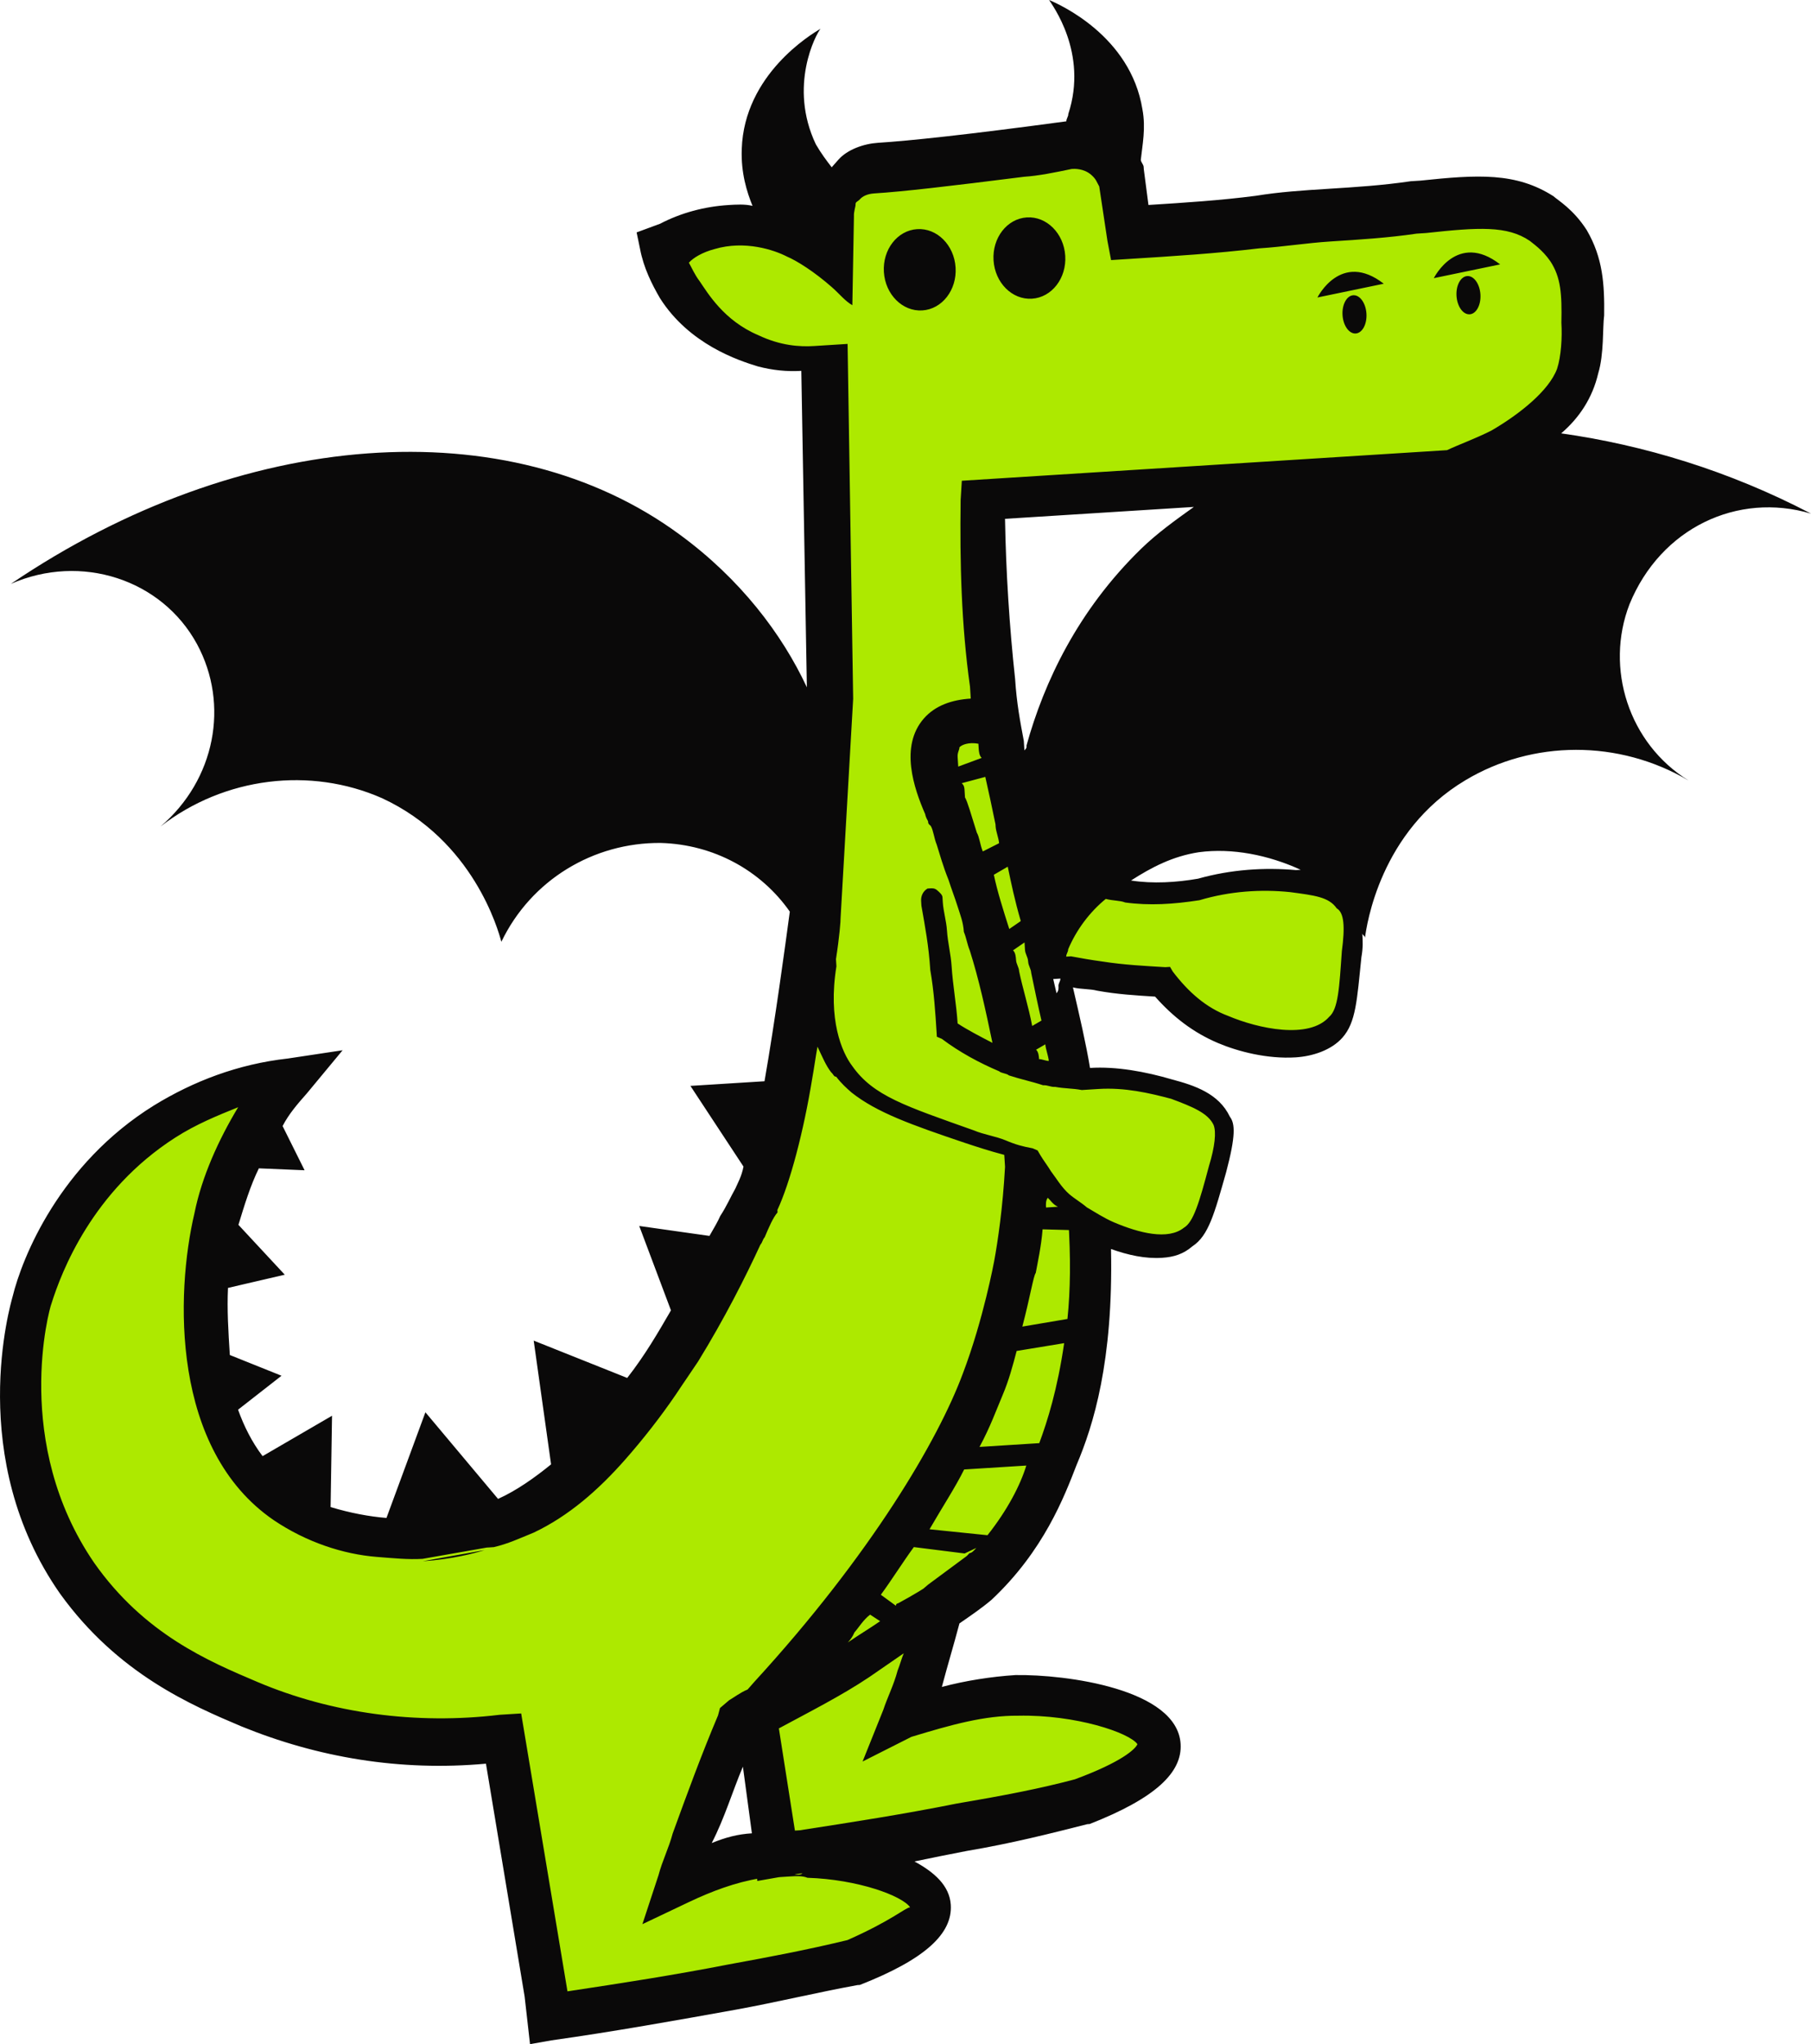 <svg version="1.1" id="图层_1" x="0px" y="0px" width="155.728px" height="175.734px" viewBox="0 0 155.728 175.734" enable-background="new 0 0 155.728 175.734" xml:space="preserve" xmlns="http://www.w3.org/2000/svg" xmlns:xlink="http://www.w3.org/1999/xlink" xmlns:xml="http://www.w3.org/XML/1998/namespace">
  <path fill="#ADE900" d="M23.03,92.619c0,0-19.472,2.086-21.59,25.777s28.588,30.697,41.757,32.275l2.933,19.246l1.086,3.586
	l26.389-4.887l5.48-5.117l-0.651-2.152l-5.323-0.566l-10.551-1.656l-3.958,0.635l4.884-10.496l1.945,4.264l1.97,4.646l9.69,0.293
	l16.489-4.393l4.302-3.367l0.979-2.898l-10.985-2.402l-10.524,2.855l1.537-8.352l6.084-3.736l6.771-11.949l2.057-17.84l4.17,0.684
	l4.165-0.414c0,0,1.103-2.971,1.528-3.385c0.425-0.414,1.899-6.697,1.899-6.697l-3.551-3.129l-7.628-0.293l-2.136-1.154
	l-0.334-7.332l3.902-0.502l5.168,2.188l4.578,3.064l8.69-0.225l2.099-2.518c0,0-0.204-5.275-0.03-5.609
	c0.172-0.332-0.039-3.672-0.039-3.672l-1.84-1.563l-8.49,0.342l-10.345,0.588l-2.452-0.039l-1.823,5.855l0.397,1.199l-0.77,3.145
	l-1.141-1.734l-0.838-5.105l-4.469-24.18l0.999-14.162l38.742-1.928c0,0,9.631-5.422,9.94-5.957
	c0.312-0.535,0.841-11.23,0.841-11.23l-1.455-5.752l-14.05-0.148l-21.677,2.568l-2.123-6.398l-21.591,1.188l-2.6,5.15L71.98,23.5
	c0,0,0.747-4.518-7.089-3.336c-7.835,1.182-7.835,1.182-7.835,1.182l6.01,8.049l6.467,1.654l1.938,0.738l-0.727,43.035
	l-4.782,25.063l-4.651,10.783l-7.723,11.148l-9.887,9.564l-9.26,1.1l-11.682-4.25l-4.698-10.086l-0.09-9.604l3.45-11.438
	L23.03,92.619z" class="color c1"/>
  <path fill="#0A0909" d="M67.767,161.129c-0.822,0.053-1.645,0.104-2.672,0.168l0.026,0.412l1.836-0.322
	c0.617-0.041,1.426-0.297,2.043-0.336C68.807,161.27,68.178,161.104,67.767,161.129z M63.147,146.77L63.147,146.77L63.147,146.77
	C63.34,146.551,63.134,146.563,63.147,146.77z M83.168,133.744l-3.353,2.482c-0.783,0.668-1.566,1.336-2.362,1.799
	c2.389-1.387,3.968-2.52,5.342-3.639c0.193-0.217,0.386-0.436,0.783-0.668c0.192-0.219,0.386-0.436,0.591-0.449l-0.013-0.207
	L83.168,133.744z M83.168,133.744l-3.353,2.482c-0.783,0.668-1.566,1.336-2.362,1.799c2.389-1.387,3.968-2.52,5.342-3.639
	c0.193-0.217,0.386-0.436,0.783-0.668c0.192-0.219,0.386-0.436,0.591-0.449l-0.013-0.207L83.168,133.744z M36.355,134.219
	c2.467-0.154,4.497-0.695,5.306-0.953l0,0L36.355,134.219z M36.355,134.219c2.467-0.154,4.497-0.695,5.306-0.953l0,0L36.355,134.219
	z M155.728,44.156c-7.042-3.684-14.404-5.902-21.483-6.9c1.567-1.336,2.696-3.059,3.184-5.152c0.513-1.684,0.37-3.945,0.512-4.984
	c0.036-2.686-0.106-4.945-1.494-7.334c-1.145-1.787-2.43-2.531-2.866-2.916c-3.226-2.066-6.515-1.859-11.435-1.342l-0.822,0.051
	c-2.453,0.361-4.714,0.504-7.18,0.658c-2.057,0.131-4.111,0.26-6.154,0.596c-3.069,0.398-6.152,0.594-9.235,0.789l-0.399-3.07
	l-0.014-0.207c-0.013-0.205-0.231-0.398-0.244-0.604c0.128-1.246,0.448-2.711,0.139-4.342C97.217,3.066,91.062,0.359,90.214,0
	c0.231,0.398,3.381,4.531,1.649,9.801c0.013,0.205-0.18,0.424-0.167,0.629c-8.593,1.16-13.513,1.676-16.185,1.846
	c-1.233,0.078-2.646,0.578-3.417,1.453c-0.192,0.219-0.385,0.438-0.577,0.654c-0.45-0.59-0.9-1.18-1.363-1.977
	c-2.379-5.01,0.021-9.494,0.406-9.932c-0.797,0.463-6.563,3.924-6.777,10.334c-0.076,2.068,0.438,3.688,0.927,4.893
	c-0.629-0.166-1.451-0.113-2.067-0.074c-2.056,0.129-4.085,0.668-5.883,1.609l-2.017,0.744l0.296,1.426
	c0.31,1.633,1.017,3.031,1.711,4.227c2.52,3.969,6.734,5.354,8.417,5.867c1.26,0.332,2.506,0.459,3.738,0.383l0.478,27.207
	c-2.148-4.611-5.747-9.336-10.939-13.135c-14.715-10.836-37.722-9.178-57.51,4.242c6.022-2.65,12.975-0.404,16.009,5.182
	c2.804,5.189,1.561,11.664-3.139,15.674c5.509-4.266,12.882-5.145,19.037-2.438c7.863,3.631,10,11.338,10.271,12.354
	c2.554-5.32,7.921-8.547,13.702-8.5c4.547,0.127,8.608,2.348,11.102,5.904c-0.422,3.121-1.267,9.365-2.176,14.582l-6.371,0.4
	l4.563,6.936c-0.153,0.836-0.525,1.477-0.705,1.902c-0.372,0.643-0.731,1.488-1.296,2.35c-0.181,0.426-0.552,1.068-0.925,1.709
	l-6.038-0.855l2.728,7.256l0,0c-1.117,1.926-2.233,3.855-3.762,5.809l-8.042-3.209l1.495,10.639
	c-1.374,1.117-2.954,2.248-4.56,2.969l-6.246-7.447l-3.349,9.084c-1.451-0.115-3.122-0.424-4.805-0.936l0.124-7.85l-5.972,3.473
	c-0.899-1.182-1.607-2.582-2.108-3.994l3.736-2.918l-4.445-1.783c-0.13-2.057-0.246-3.906-0.157-5.768l4.881-1.135l-3.984-4.287
	c0.513-1.684,1.025-3.367,1.757-4.857l3.932,0.164l-1.892-3.801c0.552-1.066,1.322-1.939,2.093-2.814l3.068-3.701l-4.701,0.709
	c-4.304,0.479-8.13,1.957-11.508,4.027c-8.142,5.051-11.35,13.096-12.17,16.449c-0.167,0.629-4.077,13.877,4.086,25.537
	c4.976,6.908,11.336,9.602,15.575,11.398c6.566,2.682,13.658,3.887,21.044,3.213l3.325,20.014l0.465,4.098l1.836-0.324
	c5.318-0.748,10.623-1.699,15.929-2.652c3.468-0.633,6.923-1.469,10.392-2.102l0.205-0.012c5.639-2.213,7.976-4.422,7.819-6.889
	c-0.104-1.646-1.414-2.801-3.123-3.727c1.426-0.295,2.852-0.59,4.482-0.9c3.88-0.656,7.13-1.48,10.38-2.305l0.204-0.014
	c5.639-2.211,7.976-4.424,7.82-6.891c-0.298-4.727-9.869-5.98-14.198-5.914c-2.055,0.131-4.304,0.479-6.332,1.02
	c0.5-1.889,1.013-3.57,1.513-5.461c0.989-0.68,1.978-1.363,2.761-2.031c4.48-4.203,6.251-8.854,7.316-11.604
	c1.437-3.393,3.155-8.865,2.957-18.551c1.478,0.525,2.942,0.848,4.381,0.756c1.028-0.064,1.838-0.322,2.62-0.992
	c1.388-0.912,1.888-2.801,2.9-6.373c0.833-3.148,0.769-4.176,0.318-4.766c-0.951-2.004-3.059-2.695-4.947-3.197
	c-2.313-0.68-4.817-1.139-7.079-0.996c-0.335-2.043-0.901-4.482-1.468-6.924c0.629,0.166,1.452,0.115,2.081,0.281
	c1.67,0.307,3.328,0.41,4.984,0.512c1.556,1.758,3.291,3.094,5.411,3.992c1.695,0.717,4.214,1.385,6.681,1.23
	c1.438-0.092,3.057-0.607,4.02-1.699c1.155-1.311,1.244-3.174,1.628-6.912c0.153-0.836,0.114-1.451,0.076-2.066
	c0.013,0.203,0.219,0.191,0.231,0.396c0.141-1.041,1.279-9.16,8.639-13.545c5.766-3.459,13.191-3.514,19.191,0.029
	c-5.153-3.184-7.212-9.656-5.083-15.156C142.805,45.383,149.419,42.283,155.728,44.156z M72.87,166.791
	c-3.456,0.836-6.719,1.455-10.187,2.086c-4.688,0.916-9.185,1.611-13.886,2.32l-3.981-23.891l-1.851,0.115
	c-7.168,0.865-14.452-0.121-20.813-2.816c-4.24-1.795-9.752-4.131-14.059-10.256c-7.045-10.285-3.853-21.836-3.673-22.26
	c0.859-2.738,3.515-9.715,10.654-14.291c1.785-1.145,3.596-1.879,5.407-2.611c-1.682,2.789-3.131,5.977-3.759,9.111
	c-1.628,6.912-2.02,20.348,6.822,26.395c2.801,1.887,5.962,2.926,8.865,3.156c1.451,0.113,2.697,0.242,3.931,0.166l0,0l5.511-0.969
	l0.206-0.012l0.205-0.014l0,0l0.205-0.014c1.221-0.281,2.223-0.758,3.43-1.248c3.006-1.426,5.548-3.65,7.858-6.271
	c1.541-1.748,3.069-3.701,4.391-5.643c0.564-0.861,1.322-1.941,1.887-2.801c2.247-3.648,4.082-7.273,5.353-10.035
	c0.191-0.221,0.179-0.426,0.371-0.645c0.359-0.848,0.719-1.695,1.104-2.131c0,0,0,0-0.013-0.207c1.09-2.338,2.257-6.746,3-11.332
	c0.153-0.836,0.294-1.877,0.448-2.711c0.476,1.002,0.72,1.607,1.17,2.197c0.218,0.191,0.231,0.396,0.437,0.385
	c0.45,0.59,0.887,0.977,1.323,1.361c2.173,1.719,5.128,2.771,9.767,4.336c1.054,0.348,2.106,0.693,3.365,1.025
	c0.026,0.412,0.039,0.617,0.065,1.029c-0.191,3.52-0.626,6.436-0.934,8.105c0,0-0.922,5.01-2.693,9.662
	c-2.116,5.705-7.892,15.561-17.932,26.51c-0.192,0.221-0.385,0.438-0.577,0.656c-0.604,0.244-1.195,0.695-1.593,0.926l-0.783,0.668
	l-0.167,0.631c-1.437,3.393-2.668,6.771-3.899,10.15c-0.334,1.258-0.886,2.326-1.219,3.586l-1.385,4.213l4.007-1.904
	c2.003-0.951,4.021-1.695,6.063-2.031c0.822-0.053,1.644-0.104,2.672-0.17c0.411-0.025,1.027-0.064,1.451,0.117
	c4.342,0.139,8.145,1.549,8.827,2.537C77.853,164,76.684,165.107,72.87,166.791z M75.682,139.375
	c-0.989,0.682-1.785,1.145-2.774,1.826c0.192-0.219,0.385-0.438,0.565-0.861c0.385-0.436,0.757-1.08,1.348-1.529L75.682,139.375
	L75.682,139.375z M63.882,151.881l0.774,5.73c-1.233,0.076-2.248,0.346-3.455,0.836C62.304,156.314,62.984,154.002,63.882,151.881z
	 M63.147,146.77L63.147,146.77C63.134,146.563,63.34,146.551,63.147,146.77L63.147,146.77z M87.543,147.5
	c4.945-0.104,9.584,1.461,10.265,2.449c-0.179,0.424-1.348,1.529-5.381,3.021c-3.044,0.811-6.307,1.43-10.186,2.088
	c-4.483,0.9-8.979,1.598-13.475,2.293c-0.205,0.012-0.205,0.012-0.411,0.025l0,0l-1.38-8.785c2.595-1.402,5.395-2.816,7.771-4.41
	c0.988-0.684,1.978-1.365,2.966-2.045c-0.18,0.424-0.347,1.053-0.525,1.479c-0.333,1.258-0.886,2.324-1.231,3.379l-1.783,4.445
	l4.199-2.121C81.813,148.273,84.651,147.477,87.543,147.5z M83.95,133.078c-0.191,0.217-0.385,0.436-0.591,0.449
	c-0.191,0.217-0.385,0.436-0.782,0.668c-1.169,1.105-2.749,2.236-5.342,3.639c0,0-0.206,0.012-0.192,0.217l0,0l-1.299-0.949
	c0.95-1.297,1.887-2.801,2.837-4.098l4.367,0.549L83.95,133.078L83.95,133.078z M84.914,131.984l-4.984-0.512
	c1.116-1.928,2.245-3.65,2.977-5.141l5.345-0.336C87.737,127.68,86.634,129.813,84.914,131.984z M89.367,124.068l-5.139,0.324
	c0.925-1.709,1.45-3.188,1.989-4.459s0.872-2.531,1.205-3.791l4.085-0.67C90.932,119.432,90.072,122.166,89.367,124.068z
	 M91.79,113.391l-3.88,0.658c0.666-2.518,0.961-4.395,1.154-4.611c0.153-0.836,0.474-2.301,0.589-3.752l2.273,0.063l-0.065-1.027
	l0,0C92.082,108.215,92.045,110.9,91.79,113.391z M89.947,103.811c-0.013-0.207-0.039-0.617,0.154-0.836
	c0.218,0.193,0.449,0.592,0.874,0.77L89.947,103.811z M115.385,81.777c-0.217,3.109-0.307,4.973-1.09,5.641
	c-1.733,1.967-6.127,1.006-8.671-0.074c-1.902-0.703-3.431-2.051-4.781-3.824l-0.231-0.396l-0.411,0.025
	c-1.657-0.104-3.52-0.191-5.396-0.486c-1.041-0.141-1.875-0.293-2.711-0.447c-0.205,0.012-0.205,0.012-0.41,0.025
	c-0.014-0.205,0.18-0.424,0.167-0.629c0.718-1.697,1.86-3.213,3.234-4.332c0.63,0.168,1.246,0.129,1.67,0.307
	c2.081,0.283,4.137,0.152,6.384-0.195c2.634-0.785,5.306-0.953,7.798-0.697c2.082,0.281,3.328,0.41,4.009,1.398
	C115.588,78.463,115.665,79.695,115.385,81.777z M88.27,64.09c0.013,0.205,0.013,0.205-0.18,0.424
	c-0.013-0.205-0.025-0.41-0.052-0.822c-0.31-1.631-0.618-3.262-0.748-5.318c-0.491-4.508-0.789-9.234-0.868-13.77l16.237-1.023
	c-1.58,1.131-3.159,2.262-4.521,3.586C92.694,52.461,89.782,58.629,88.27,64.09z M91.183,84.129
	c0.014,0.205-0.179,0.424-0.166,0.629s0.025,0.412-0.167,0.631l-0.283-1.221C90.978,84.141,90.978,84.141,91.183,84.129z
	 M84.726,66.789c0.282,1.221,0.579,2.646,0.875,4.072l0.013,0.207c0.026,0.41,0.271,1.012,0.297,1.424l-1.4,0.707
	c-0.244-0.602-0.283-1.219-0.514-1.617c-0.516-1.617-0.785-2.633-1.018-3.031c-0.013-0.205-0.013-0.205-0.013-0.205
	s-0.013-0.207-0.025-0.412c-0.014-0.205-0.026-0.41-0.244-0.602L84.726,66.789z M82.399,65.904c-0.026-0.41-0.039-0.617-0.052-0.822
	c-0.026-0.41,0.167-0.629,0.154-0.834c0.192-0.219,0.796-0.463,1.631-0.309c0.013,0.205,0.025,0.41,0.025,0.41
	c0.014,0.205,0.039,0.615,0.258,0.809L82.399,65.904z M86.656,74.51c0.296,1.426,0.592,2.852,1.12,4.674l-0.989,0.682
	c-0.515-1.617-1.029-3.236-1.326-4.662L86.656,74.51z M88.099,81.021c0.013,0.205,0.025,0.41,0.038,0.617
	c0.026,0.412,0.245,0.604,0.271,1.014c0.026,0.412,0.244,0.604,0.271,1.014c0.297,1.428,0.592,2.852,0.876,4.074l-0.797,0.463
	c-0.309-1.633-0.822-3.25-1.119-4.678c-0.026-0.408-0.244-0.602-0.271-1.014c-0.014-0.205-0.039-0.615-0.258-0.809L88.099,81.021z
	 M89.888,89.781c0.026,0.412,0.271,1.014,0.297,1.428c-0.205,0.012-0.63-0.168-0.835-0.154c-0.013-0.207-0.038-0.617-0.257-0.811
	L89.888,89.781z M111.848,74.777c-0.206,0.014-0.411,0.025-0.411,0.025c-2.698-0.24-5.575-0.059-8.414,0.738
	c-1.836,0.322-3.892,0.451-5.768,0.158l0,0c1.785-1.146,3.583-2.084,5.831-2.432C105.95,72.881,109.085,73.508,111.848,74.777z
	 M128.245,37.016c-1.4,0.705-2.813,1.209-3.814,1.684l-12.948,0.816L82.707,41.33l-0.102,1.656
	c-0.074,5.371,0.057,10.727,0.805,16.043c0.026,0.414,0.039,0.619,0.065,1.029c-1.645,0.104-3.057,0.605-4.021,1.697
	c-2.118,2.404-0.857,6.039,0.107,8.248c0,0,0.013,0.205,0.244,0.604c0.014,0.205,0.014,0.205,0.231,0.398
	c0.232,0.398,0.271,1.016,0.515,1.617c0.259,0.811,0.528,1.826,1.018,3.033c0.256,0.809,0.501,1.412,0.758,2.221
	c0.258,0.809,0.503,1.414,0.554,2.234c0.245,0.604,0.271,1.016,0.515,1.619c0.772,2.428,1.352,5.072,1.944,7.926
	c-1.066-0.553-2.133-1.104-2.994-1.67c-0.104-1.643-0.413-3.275-0.517-4.918c-0.064-1.027-0.334-2.043-0.399-3.072
	c-0.052-0.82-0.309-1.629-0.361-2.453c-0.013-0.205-0.013-0.205-0.025-0.41s-0.231-0.398-0.45-0.59
	c-0.219-0.193-0.424-0.18-0.63-0.168c-0.205,0.014-0.205,0.014-0.205,0.014c-0.398,0.232-0.578,0.656-0.552,1.066
	c0.013,0.205,0.013,0.205,0.025,0.412c0.322,1.836,0.632,3.467,0.762,5.521c0.321,1.838,0.438,3.688,0.542,5.332l0.025,0.41
	l0.424,0.18c1.518,1.143,3.227,2.066,4.922,2.785c0.219,0.193,0.63,0.168,0.849,0.359c1.054,0.346,1.889,0.502,2.941,0.848
	c0.411-0.027,0.63,0.166,1.041,0.139c0.835,0.154,1.451,0.115,2.287,0.27c0.411-0.025,1.027-0.064,1.438-0.09
	c2.261-0.143,4.355,0.344,6.244,0.844c1.901,0.707,3.173,1.244,3.648,2.246c0.245,0.605,0.117,1.852-0.396,3.533
	c-0.834,3.148-1.346,4.832-2.143,5.295c-1.374,1.115-3.893,0.451-6.012-0.447c-0.849-0.359-1.71-0.924-2.353-1.297
	c-0.437-0.385-1.079-0.758-1.517-1.143c-0.655-0.578-1.117-1.373-1.567-1.963c-0.232-0.398-0.683-0.99-0.913-1.389l-0.231-0.396
	l-0.424-0.182c-0.835-0.152-1.465-0.318-2.313-0.68c-0.849-0.357-1.889-0.498-2.737-0.859c-5.91-2.102-8.647-2.963-10.46-5.531
	c-0.899-1.18-2.108-3.994-1.365-8.578c-0.014-0.207-0.026-0.412-0.039-0.619c0.294-1.875,0.409-3.326,0.396-3.531l1.082-18.846
	l-0.479-30.512c-1.027,0.066-1.85,0.117-2.877,0.182c-1.233,0.078-2.891-0.023-4.805-0.934c-2.969-1.258-4.357-3.646-5.038-4.635
	c-0.45-0.592-0.695-1.195-0.927-1.594c0.386-0.436,1.182-0.9,2.197-1.17c2.633-0.783,5.163,0.088,6.229,0.639
	c0.849,0.359,2.352,1.297,3.881,2.645c0.656,0.578,1.105,1.168,1.749,1.541c0.05-2.479,0.087-5.164,0.137-7.643
	c-0.025-0.412,0.153-0.836,0.141-1.041c-0.013-0.207,0.192-0.219,0.386-0.438c0.192-0.217,0.59-0.449,1.207-0.488l0,0
	c2.467-0.156,6.358-0.607,12.909-1.434c1.233-0.078,2.659-0.373,4.085-0.67c0.205-0.014,1.028-0.064,1.684,0.512
	c0.437,0.387,0.45,0.594,0.681,0.99l0.709,4.701l0.31,1.631l1.645-0.104c3.699-0.232,7.398-0.465,11.085-0.904
	c2.056-0.131,4.098-0.465,6.153-0.594c2.467-0.156,4.933-0.311,7.387-0.672l0.822-0.053c4.509-0.49,6.975-0.646,8.915,0.676
	c0.219,0.193,1.08,0.758,1.761,1.746c0.913,1.387,1.004,2.826,0.953,5.307c0.079,1.23-0.023,2.889-0.37,3.943
	C133.189,33.607,130.635,35.627,128.245,37.016z M78.868,19.699c1.703-0.107,3.182,1.369,3.303,3.299
	c0.122,1.93-1.16,3.582-2.862,3.689c-1.703,0.107-3.182-1.371-3.304-3.301C75.884,21.457,77.166,19.807,78.868,19.699z
	 M88.297,18.691c1.702-0.107,3.182,1.371,3.303,3.301s-1.16,3.58-2.863,3.688c-1.702,0.107-3.181-1.369-3.302-3.299
	C85.313,20.451,86.594,18.799,88.297,18.691z M113.286,25.576c0,0,2.016-4.047,5.703-1.184 M116.369,25.383
	c0.567-0.035,1.074,0.672,1.132,1.58c0.057,0.908-0.357,1.672-0.925,1.707c-0.567,0.037-1.074-0.672-1.131-1.578
	C115.388,26.184,115.802,25.418,116.369,25.383z M123.293,23.914c0,0,2.014-4.047,5.703-1.184 M126.17,23.732
	c0.567-0.035,1.074,0.672,1.132,1.58c0.057,0.908-0.357,1.674-0.925,1.709s-1.073-0.67-1.131-1.58
	C125.188,24.535,125.603,23.77,126.17,23.732z" class="color c2"/>
</svg>